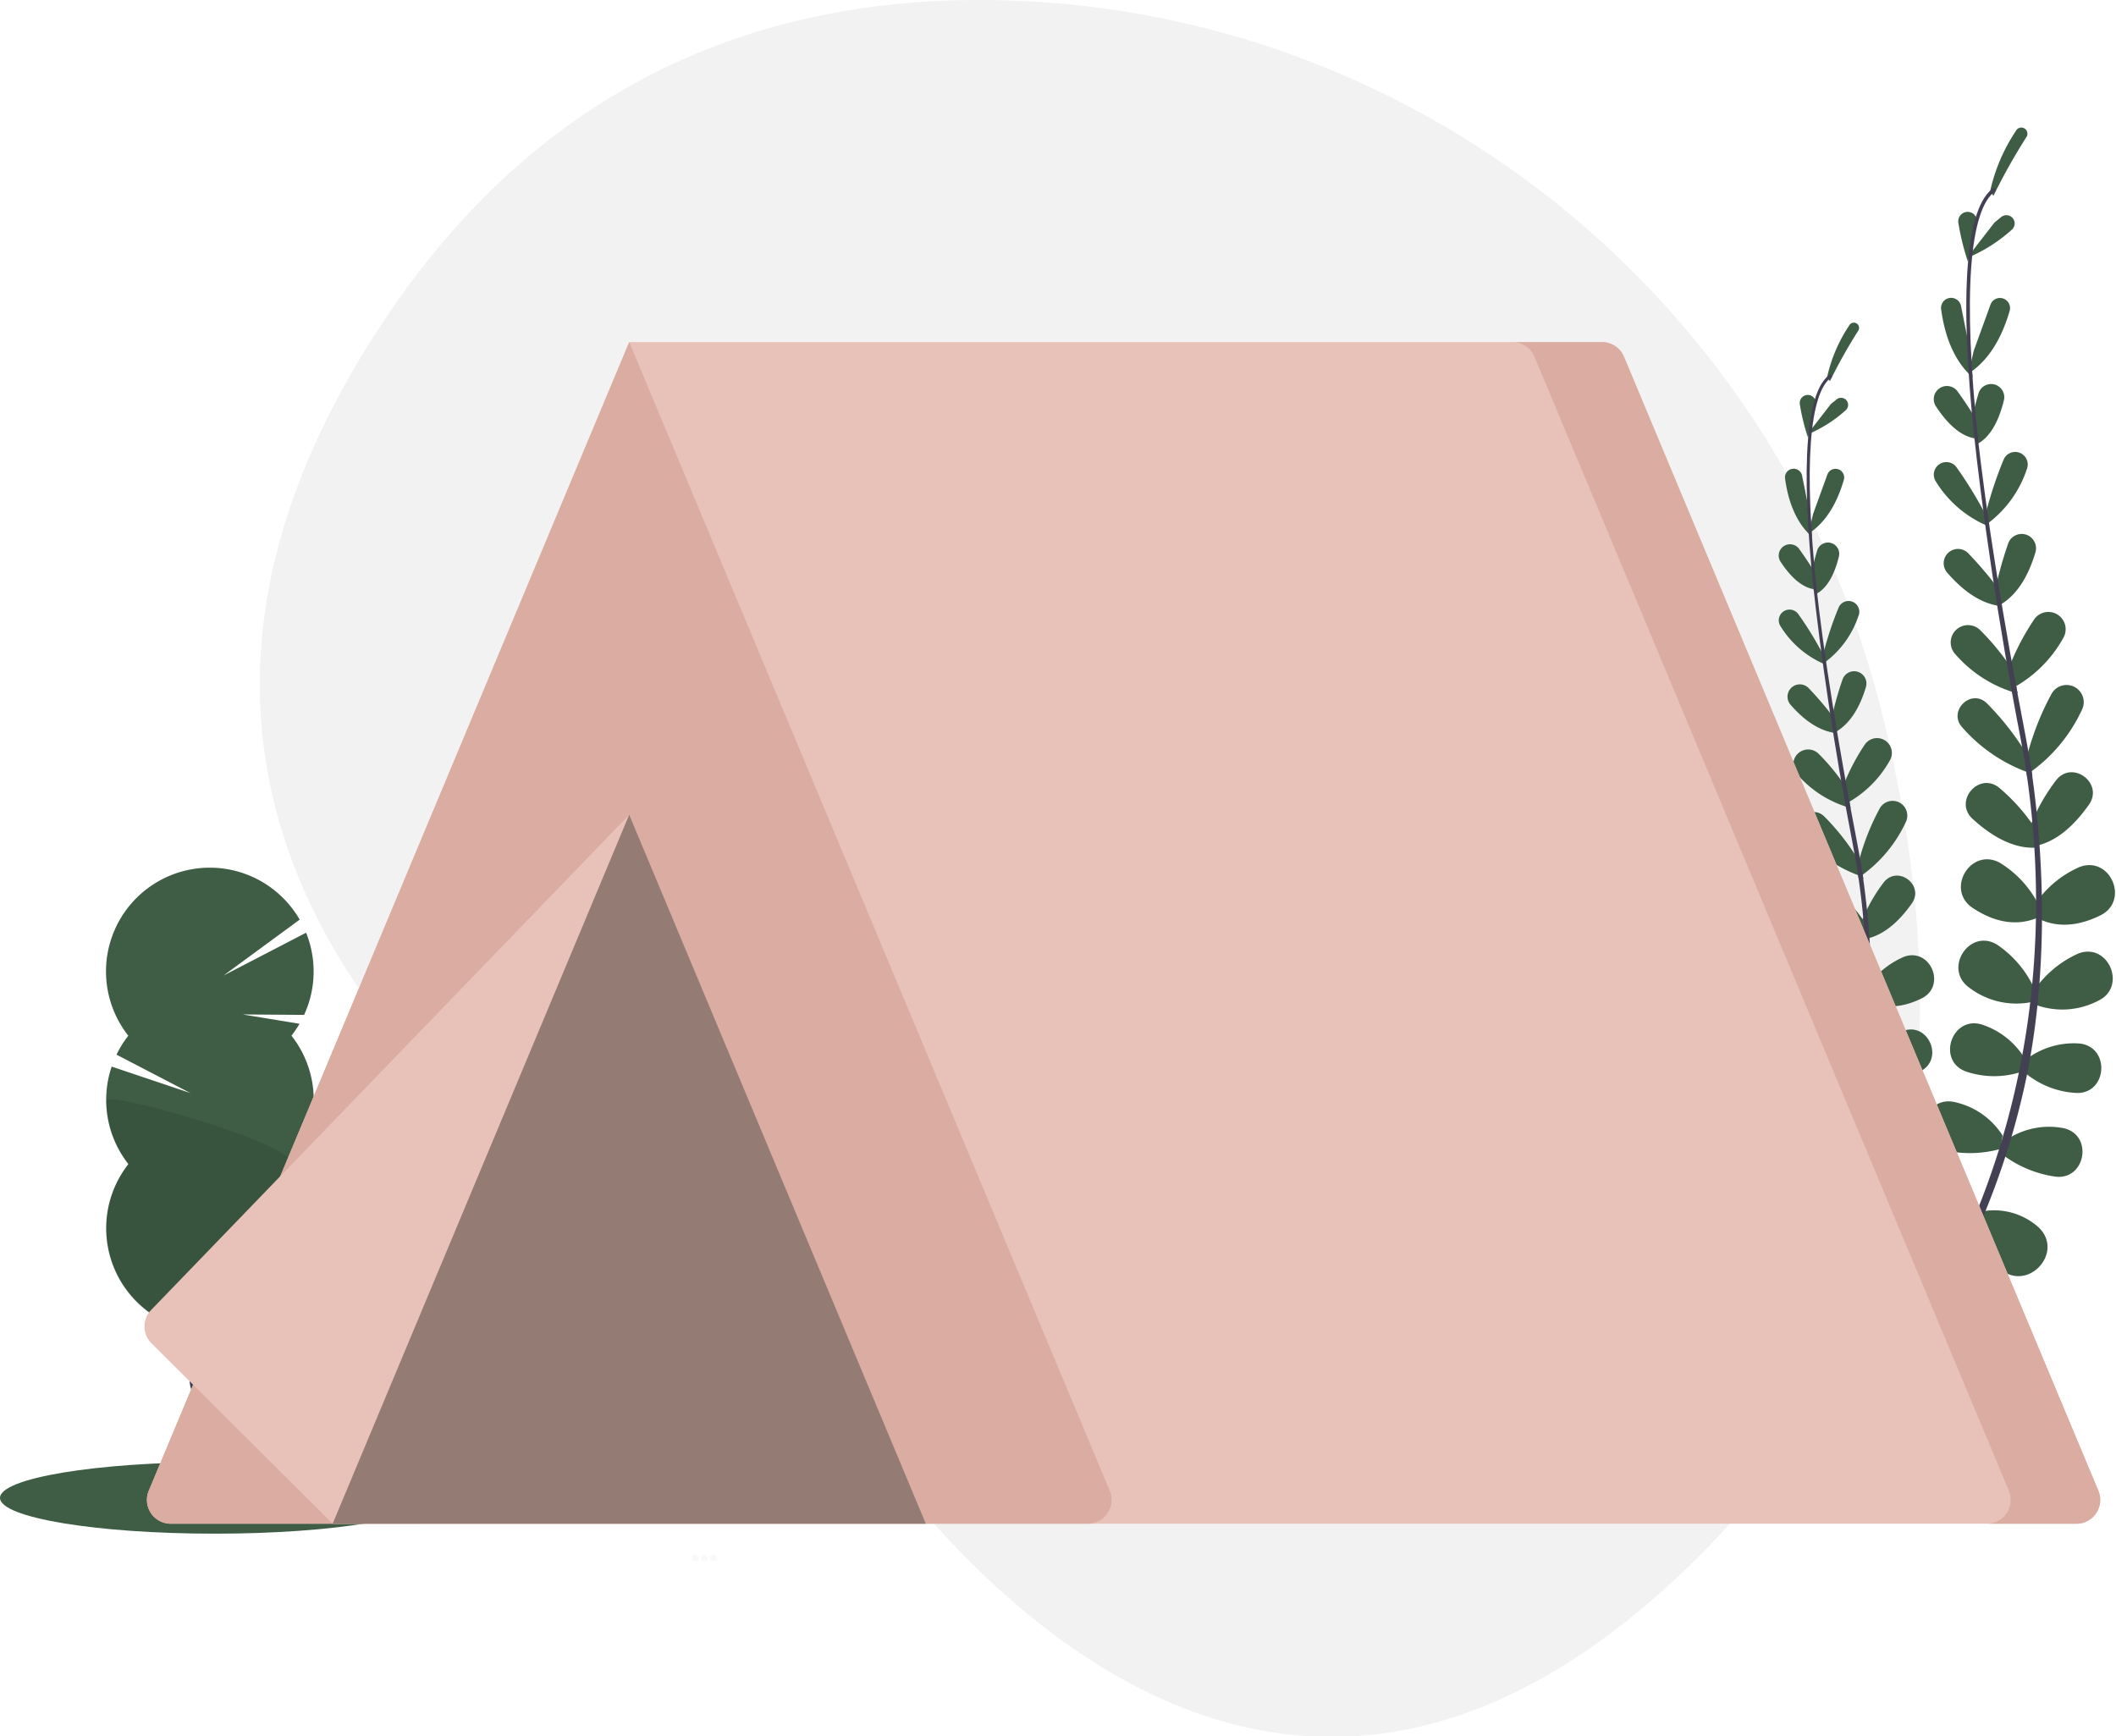 <svg xmlns="http://www.w3.org/2000/svg" xmlns:xlink="http://www.w3.org/1999/xlink" width="975" height="800" viewBox="0 0 975 800">
  <rect x="0" y="0" width="975" height="800" fill="#808080" stroke="none"/>
  <defs>
    <clipPath id="clip-tent">
      <rect width="975" height="800"/>
    </clipPath>
  </defs>
  <g id="tent" clip-path="url(#clip-tent)">
    <rect width="975" height="800" fill="#fff"/>
    <g id="Group_5" data-name="Group 5" transform="translate(1358.575 -1508)">
      <path id="Path_311" data-name="Path 311" d="M993.9,429.09c-47.39-185.6-211.147-319.59-403.355-324.964C488.931,101.283,382,134.849,304.145,252.314,164.974,462.29,312.7,607.384,415.687,676.333a643.54,643.54,0,0,1,133.2,119.239c69.566,82.217,203.39,184.386,362.773,24.3C1027.169,703.846,1025.466,552.719,993.9,429.09Z" transform="translate(-1486.215 1404.038)" fill="#f2f2f2"/>
      <g id="Group_4" data-name="Group 4" transform="translate(-451.442 711.239)">
        <path id="Path_60" data-name="Path 60" d="M941.893,738.856a37.315,37.315,0,0,0-15.247-1.622,4.9,4.9,0,0,0,.909,9.761,45.019,45.019,0,0,0,9.277-1.709Z" transform="translate(-1058.537 713.267)" fill="#3f5d45"/>
        <path id="Path_61" data-name="Path 61" d="M941.124,738.61a37.252,37.252,0,0,1,3.731,14.882,4.907,4.907,0,1,1-9.8.461,45.581,45.581,0,0,1,.414-9.422Z" transform="translate(-1055.868 713.596)" fill="#3f5d45"/>
        <path id="Path_62" data-name="Path 62" d="M956.7,722.945s-3.063-9.616-21.8-5.885a7.676,7.676,0,0,0,.244,15.125h.362C947.871,733.906,952.169,729,956.7,722.945Z" transform="translate(-1057.199 708.869)" fill="#3f5d45"/>
        <path id="Path_63" data-name="Path 63" d="M954.5,721.3s10.064.787,10.694,19.861a7.678,7.678,0,0,1-14.775,3.22,1.04,1.04,0,0,0-.134-.351C945.839,732.392,949.63,727.089,954.5,721.3Z" transform="translate(-1053.05 709.944)" fill="#3f5d45"/>
        <path id="Path_64" data-name="Path 64" d="M969.237,703.725a20.018,20.018,0,0,0-13.513-15.09c-12.678-4-19.376,14.969-6.986,19.789a39.561,39.561,0,0,0,16.041,2.326Z" transform="translate(-1054.347 702.935)" fill="#3f5d45"/>
        <path id="Path_65" data-name="Path 65" d="M982.763,677.419a26.316,26.316,0,0,0-18.417-14.531c-14.083-2.578-18.349,18.577-4.432,21.955a46.447,46.447,0,0,0,18.964.157Z" transform="translate(-1052.407 697.572)" fill="#3f5d45"/>
        <path id="Path_66" data-name="Path 66" d="M990.364,651.462a30.054,30.054,0,0,0-19.374-13.331c-12.111-2.275-16.192,15.853-4.3,18.952a45.216,45.216,0,0,0,22.695-.315Z" transform="translate(-1050.673 692.346)" fill="#3f5d45"/>
        <path id="Path_67" data-name="Path 67" d="M997.422,626.436a31.257,31.257,0,0,0-16.955-13.48c-12.111-3.719-18.093,14.642-6.057,18.637a34.479,34.479,0,0,0,21.981-.086Z" transform="translate(-1048.937 686.975)" fill="#3f5d45"/>
        <path id="Path_68" data-name="Path 68" d="M1000.556,604.43a42.046,42.046,0,0,0-14.712-17.366c-10.991-6.7-21.471,9.687-10.9,17.063a30.679,30.679,0,0,0,24.607,5.609Z" transform="translate(-1048.354 681.284)" fill="#3f5d45"/>
        <path id="Path_69" data-name="Path 69" d="M1002.215,577.18a41.2,41.2,0,0,0-15.586-16.956c-11.457-6.054-21.423,10.694-10.631,17.9,7.061,4.711,15.877,7.762,25.249,4.081Z" transform="translate(-1048.186 675.68)" fill="#3f5d45"/>
        <path id="Path_70" data-name="Path 70" d="M1000.741,552.475a74.294,74.294,0,0,0-14.531-16.531c-8.021-6.553-18.165,5.243-10.572,12.244,7.01,6.431,15.743,11.831,24.765,11.395Z" transform="translate(-1047.85 670.426)" fill="#3f5d45"/>
        <path id="Path_71" data-name="Path 71" d="M998.264,529.562a108.845,108.845,0,0,0-16.421-21.218c-6.274-6.054-15.55,3.172-9.687,9.556a63.012,63.012,0,0,0,26.874,18.093Z" transform="translate(-1048.412 664.59)" fill="#3f5d45"/>
        <path id="Path_72" data-name="Path 72" d="M992.871,500.8a97.064,97.064,0,0,0-13.115-16.239,6.839,6.839,0,0,0-9.785,9.556,50.059,50.059,0,0,0,24.548,15.428Z" transform="translate(-1048.891 659.538)" fill="#3f5d45"/>
        <path id="Path_73" data-name="Path 73" d="M988.146,474.431a154.631,154.631,0,0,0-12.607-14.98,5.665,5.665,0,0,0-8.38,7.616c5.609,6.467,12.8,12.194,21.073,13.115Z" transform="translate(-1049.302 654.362)" fill="#3f5d45"/>
        <path id="Path_74" data-name="Path 74" d="M983.514,451.159A157.8,157.8,0,0,0,971.4,431.236a4.958,4.958,0,0,0-8.113,5.691,44.137,44.137,0,0,0,19.691,17.229Z" transform="translate(-1049.999 648.377)" fill="#3f5d45"/>
        <path id="Path_75" data-name="Path 75" d="M979.1,417.508s-2.991-5.074-7.266-10.973a5.2,5.2,0,0,0-8.615,5.813c4.117,6.309,9.277,11.686,15.283,12.752Z" transform="translate(-1049.977 643.139)" fill="#3f5d45"/>
        <path id="Path_76" data-name="Path 76" d="M976.571,397.855,972.78,378.9a3.987,3.987,0,0,0-7.872,1.212c1.358,10.123,4.845,20.309,12.438,26.993Z" transform="translate(-1049.546 637.023)" fill="#3f5d45"/>
        <path id="Path_77" data-name="Path 77" d="M977.644,349.911h0a3.719,3.719,0,0,0-7.1,2.035,95.946,95.946,0,0,0,3.826,15.5Z" transform="translate(-1048.365 631.104)" fill="#3f5d45"/>
        <path id="Path_78" data-name="Path 78" d="M965.9,700.87a20.017,20.017,0,0,1,19.813,4.262c9.69,9.045-3.416,24.221-13.744,15.877A39.8,39.8,0,0,1,962,708.237Z" transform="translate(-1050.159 705.425)" fill="#3f5d45"/>
        <path id="Path_79" data-name="Path 79" d="M978.664,673.992a26.294,26.294,0,0,1,22.6,6.152c10.45,9.784-4,25.807-15,16.634a46.351,46.351,0,0,1-11.418-15.149Z" transform="translate(-1047.451 699.847)" fill="#3f5d45"/>
        <path id="Path_80" data-name="Path 80" d="M985.868,651.839a30.072,30.072,0,0,1,23.009-5.109c12.111,2.421,9.1,20.746-3.1,19.183a45.3,45.3,0,0,1-20.927-8.781Z" transform="translate(-1045.342 694.102)" fill="#3f5d45"/>
        <path id="Path_81" data-name="Path 81" d="M992.943,625.227a31.224,31.224,0,0,1,20.731-6.184c12.666,1.1,11.311,20.345-1.37,19.546a34.407,34.407,0,0,1-20.345-8.3Z" transform="translate(-1043.839 688.353)" fill="#3f5d45"/>
        <path id="Path_82" data-name="Path 82" d="M995.2,604.462a42.181,42.181,0,0,1,17.452-14.606c11.906-4.711,19.546,13.126,7.979,18.613a30.7,30.7,0,0,1-25.32,1.393Z" transform="translate(-1043.155 682.039)" fill="#3f5d45"/>
        <path id="Path_83" data-name="Path 83" d="M995.55,576.283a41.034,41.034,0,0,1,17.656-14.725c12.111-4.542,19.849,13.367,8.211,19.133-7.617,3.755-16.76,5.62-25.546.752Z" transform="translate(-1043.081 676.081)" fill="#3f5d45"/>
        <path id="Path_84" data-name="Path 84" d="M993.67,552.9a74.26,74.26,0,0,1,10.658-19.255c6.419-8.127,18.9,1.212,12.945,9.687-5.474,7.785-12.788,14.921-21.8,16.433Z" transform="translate(-1043.479 669.688)" fill="#3f5d45"/>
        <path id="Path_85" data-name="Path 85" d="M992.9,530.377a108.437,108.437,0,0,1,9.832-25.02,6.788,6.788,0,0,1,11.918,6.479,62.773,62.773,0,0,1-20.758,24.887Z" transform="translate(-1043.642 663.728)" fill="#3f5d45"/>
        <path id="Path_86" data-name="Path 86" d="M987.1,500a97.132,97.132,0,0,1,10-19.1,6.832,6.832,0,0,1,11.481,7.364,50.287,50.287,0,0,1-21.349,20.588Z" transform="translate(-1044.864 658.761)" fill="#3f5d45"/>
        <path id="Path_87" data-name="Path 87" d="M982.48,475.329a155.693,155.693,0,0,1,5.243-18.857,5.668,5.668,0,0,1,10.791,3.44c-2.424,8.21-6.577,16.409-13.709,20.683Z" transform="translate(-1045.84 653.294)" fill="#3f5d45"/>
        <path id="Path_88" data-name="Path 88" d="M979.27,451.377a157.268,157.268,0,0,1,7.266-22.175,4.96,4.96,0,1,1,9.208,3.692,44.126,44.126,0,0,1-15.235,21.266Z" transform="translate(-1046.516 647.593)" fill="#3f5d45"/>
        <path id="Path_89" data-name="Path 89" d="M974.46,420.369s1.138-5.778,3.208-12.773a5.2,5.2,0,0,1,10.063,2.617c-1.782,7.266-4.844,14.107-10.17,17.113Z" transform="translate(-1047.534 642.942)" fill="#3f5d45"/>
        <path id="Path_90" data-name="Path 90" d="M975.962,396.569l6.589-18.165a3.987,3.987,0,0,1,7.593,2.421c-2.846,9.8-7.785,19.377-16.338,24.824Z" transform="translate(-1047.679 637.026)" fill="#3f5d45"/>
        <path id="Path_91" data-name="Path 91" d="M984.265,351.556s1.031-.823,2.605-2.118a3.267,3.267,0,0,1,4.373,4.845,61.75,61.75,0,0,1-17.912,11.359Z" transform="translate(-1047.768 631.36)" fill="#3f5d45"/>
        <path id="Path_92" data-name="Path 92" d="M982.235,347.1a238.525,238.525,0,0,1,13.138-23.4,2.421,2.421,0,0,0-3.923-2.774,70.266,70.266,0,0,0-10.56,24.474Z" transform="translate(-1046.175 625.289)" fill="#3f5d45"/>
        <path id="Path_93" data-name="Path 93" d="M976.363,439.113l1.405-.146c-6.054-56.439-3.5-91.25,7.085-98l-.763-1.212C972.876,346.945,970.211,381.289,976.363,439.113Z" transform="translate(-1047.812 629.43)" fill="#444053"/>
        <path id="Path_94" data-name="Path 94" d="M996.7,555.974l2.094-.315c-.787-5.219-1.7-10.524-2.712-15.743-8.817-45.814-15.669-88.161-19.1-120.325l-1.539-1.212c3.44,32.224,9.687,76.044,18.565,121.911C995.017,545.477,995.927,550.77,996.7,555.974Z" transform="translate(-1047.334 646.02)" fill="#444053"/>
        <path id="Path_95" data-name="Path 95" d="M912.3,818.077c.315-.255,32.577-24.934,60.895-72.275a305.181,305.181,0,0,0,35.847-89.361c8.95-39.37,9.209-85.22,2.748-128.161l-1.889,1.515c14.532,96.371-13.189,171.2-39.056,214.469-28.041,46.892-59.926,71.321-60.253,71.559Z" transform="translate(-1061.009 669.214)" fill="#444053"/>
      </g>
      <g id="Group_2" data-name="Group 2" transform="translate(-1876.502 974)">
        <ellipse id="Ellipse_28" data-name="Ellipse 28" cx="98.97" cy="16.486" rx="98.97" ry="16.486" transform="translate(517.927 1207.694)" fill="#3f5d45"/>
        <ellipse id="Ellipse_29" data-name="Ellipse 29" cx="9.984" cy="13.061" rx="9.984" ry="13.061" transform="translate(605.224 1204.115)" fill="#3f3d56"/>
        <ellipse id="Ellipse_30" data-name="Ellipse 30" cx="9.984" cy="13.061" rx="9.984" ry="13.061" transform="translate(605.224 1188.144)" fill="#3f3d56"/>
        <ellipse id="Ellipse_31" data-name="Ellipse 31" cx="9.984" cy="13.061" rx="9.984" ry="13.061" transform="translate(605.224 1172.182)" fill="#3f3d56"/>
        <ellipse id="Ellipse_32" data-name="Ellipse 32" cx="9.984" cy="13.061" rx="9.984" ry="13.061" transform="translate(605.224 1156.025)" fill="#3f3d56"/>
        <ellipse id="Ellipse_33" data-name="Ellipse 33" cx="9.984" cy="13.061" rx="9.984" ry="13.061" transform="translate(605.224 1140.002)" fill="#3f3d56"/>
        <ellipse id="Ellipse_34" data-name="Ellipse 34" cx="9.984" cy="13.061" rx="9.984" ry="13.061" transform="translate(605.224 1123.993)" fill="#3f3d56"/>
        <ellipse id="Ellipse_35" data-name="Ellipse 35" cx="9.984" cy="13.061" rx="9.984" ry="13.061" transform="translate(605.224 1107.971)" fill="#3f3d56"/>
        <path id="Path_96" data-name="Path 96" d="M276.848,607.25a47.023,47.023,0,0,0,3.722-5.475l-26.223-4.3,28.337.205a47.838,47.838,0,0,0,.913-37.869l-38.049,19.734,35.086-25.762a47.812,47.812,0,1,0-78.958,53.493,48.3,48.3,0,0,0-5.45,8.72l34.043,17.693L194,621.5a47.824,47.824,0,0,0,7.728,44.889,47.812,47.812,0,1,0,75.144,0,47.774,47.774,0,0,0,0-59.107Z" transform="translate(375.374 403.948)" fill="#3f5d45"/>
        <path id="Path_97" data-name="Path 97" d="M191.463,613.049A47.66,47.66,0,0,0,201.69,642.6a47.812,47.812,0,1,0,75.144,0C283.248,634.467,191.463,607.675,191.463,613.049Z" transform="translate(375.396 428.188)" opacity="0.1"/>
      </g>
      <g id="Group_1" data-name="Group 1" transform="translate(-390.442 621.349)">
        <path id="Path_60-2" data-name="Path 60" d="M945.134,739.157a43.505,43.505,0,0,0-17.777-1.891,5.718,5.718,0,0,0,1.06,11.38,52.486,52.486,0,0,0,10.815-1.992Z" transform="translate(-1056.176 797.022)" fill="#3f5d45"/>
        <path id="Path_61-2" data-name="Path 61" d="M942.145,738.61a43.431,43.431,0,0,1,4.35,17.351,5.721,5.721,0,1,1-11.43.537,53.138,53.138,0,0,1,.482-10.985Z" transform="translate(-1050.97 797.666)" fill="#3f5d45"/>
        <path id="Path_62-2" data-name="Path 62" d="M961.352,724.064s-3.571-11.211-25.413-6.861a8.949,8.949,0,0,0,.284,17.635h.423C951.059,736.843,956.07,731.122,961.352,724.064Z" transform="translate(-1053.571 788.437)" fill="#3f5d45"/>
        <path id="Path_63-2" data-name="Path 63" d="M955.524,721.3s11.734.918,12.468,23.155a8.952,8.952,0,0,1-17.226,3.754,1.213,1.213,0,0,0-.156-.409C945.429,734.232,949.848,728.05,955.524,721.3Z" transform="translate(-1045.472 790.536)" fill="#3f5d45"/>
        <path id="Path_64-2" data-name="Path 64" d="M973.728,706.32a23.338,23.338,0,0,0-15.755-17.594c-14.781-4.658-22.59,17.452-8.145,23.072a46.126,46.126,0,0,0,18.7,2.712Z" transform="translate(-1048.004 776.854)" fill="#3f5d45"/>
        <path id="Path_65-2" data-name="Path 65" d="M987.969,679.866A30.682,30.682,0,0,0,966.5,662.924c-16.419-3.006-21.392,21.659-5.167,25.6a54.153,54.153,0,0,0,22.109.184Z" transform="translate(-1044.213 766.386)" fill="#3f5d45"/>
        <path id="Path_66-2" data-name="Path 66" d="M995.472,653.706a35.04,35.04,0,0,0-22.587-15.543c-14.12-2.653-18.878,18.483-5.011,22.1a52.717,52.717,0,0,0,26.459-.367Z" transform="translate(-1040.833 756.189)" fill="#3f5d45"/>
        <path id="Path_67-2" data-name="Path 67" d="M1002.329,628.754a36.442,36.442,0,0,0-19.768-15.716c-14.12-4.336-21.095,17.07-7.062,21.728a40.2,40.2,0,0,0,25.628-.1Z" transform="translate(-1037.437 745.702)" fill="#3f5d45"/>
        <path id="Path_68-2" data-name="Path 68" d="M1005.532,607.572a49.022,49.022,0,0,0-17.153-20.246c-12.814-7.81-25.033,11.294-12.707,19.893a35.769,35.769,0,0,0,28.689,6.539Z" transform="translate(-1036.307 734.592)" fill="#3f5d45"/>
        <path id="Path_69-2" data-name="Path 69" d="M1007.332,580.208a48.031,48.031,0,0,0-18.172-19.768c-13.358-7.058-24.977,12.468-12.395,20.87,8.232,5.493,18.511,9.049,29.438,4.759Z" transform="translate(-1035.976 723.653)" fill="#3f5d45"/>
        <path id="Path_70-2" data-name="Path 70" d="M1005.35,555.535a86.622,86.622,0,0,0-16.942-19.273c-9.351-7.64-21.178,6.113-12.326,14.276,8.173,7.5,18.355,13.794,28.873,13.285Z" transform="translate(-1035.321 713.396)" fill="#3f5d45"/>
        <path id="Path_71-2" data-name="Path 71" d="M1002.9,533.409a126.9,126.9,0,0,0-19.145-24.738c-7.315-7.058-18.13,3.7-11.294,11.141a73.465,73.465,0,0,0,31.332,21.095Z" transform="translate(-1036.418 702.004)" fill="#3f5d45"/>
        <path id="Path_72-2" data-name="Path 72" d="M996.993,503.837A113.167,113.167,0,0,0,981.7,484.9a7.973,7.973,0,0,0-11.408,11.141,58.363,58.363,0,0,0,28.621,17.988Z" transform="translate(-1037.353 692.153)" fill="#3f5d45"/>
        <path id="Path_73-2" data-name="Path 73" d="M991.852,477.2a180.27,180.27,0,0,0-14.7-17.465,6.6,6.6,0,0,0-9.77,8.88c6.539,7.54,14.924,14.217,24.569,15.29Z" transform="translate(-1038.201 682.009)" fill="#3f5d45"/>
        <path id="Path_74-2" data-name="Path 74" d="M987,454.791a183.982,183.982,0,0,0-14.12-23.228,5.78,5.78,0,0,0-9.458,6.636,51.46,51.46,0,0,0,22.958,20.087Z" transform="translate(-1039.563 670.31)" fill="#3f5d45"/>
        <path id="Path_75-2" data-name="Path 75" d="M981.861,419.678s-3.488-5.915-8.471-12.793a6.064,6.064,0,0,0-10.044,6.778c4.8,7.356,10.816,13.624,17.819,14.868Z" transform="translate(-1039.544 660.083)" fill="#3f5d45"/>
        <path id="Path_76-2" data-name="Path 76" d="M978.509,401.53l-4.419-22.1a4.648,4.648,0,0,0-9.178,1.413c1.583,11.8,5.649,23.678,14.5,31.47Z" transform="translate(-1038.638 648.187)" fill="#3f5d45"/>
        <path id="Path_77-2" data-name="Path 77" d="M978.829,350.287h0a4.336,4.336,0,0,0-8.274,2.372,111.867,111.867,0,0,0,4.461,18.071Z" transform="translate(-1036.329 636.631)" fill="#3f5d45"/>
        <path id="Path_78-2" data-name="Path 78" d="M966.545,701.037a23.338,23.338,0,0,1,23.1,4.969c11.3,10.546-3.983,28.24-16.024,18.511A46.406,46.406,0,0,1,962,709.626Z" transform="translate(-1039.83 781.711)" fill="#3f5d45"/>
        <path id="Path_79-2" data-name="Path 79" d="M979.3,674.076a30.656,30.656,0,0,1,26.348,7.173c12.184,11.408-4.661,30.088-17.493,19.394a54.041,54.041,0,0,1-13.313-17.662Z" transform="translate(-1034.544 770.833)" fill="#3f5d45"/>
        <path id="Path_80-2" data-name="Path 80" d="M986.037,652.771a35.06,35.06,0,0,1,26.826-5.957c14.12,2.822,10.6,24.187-3.616,22.365a52.817,52.817,0,0,1-24.4-10.238Z" transform="translate(-1030.425 759.611)" fill="#3f5d45"/>
        <path id="Path_81-2" data-name="Path 81" d="M993.106,626.263a36.4,36.4,0,0,1,24.17-7.21c14.767,1.285,13.188,23.72-1.6,22.788a40.114,40.114,0,0,1-23.72-9.673Z" transform="translate(-1027.493 748.39)" fill="#3f5d45"/>
        <path id="Path_82-2" data-name="Path 82" d="M995.2,607.015a49.179,49.179,0,0,1,20.347-17.029c13.881-5.493,22.788,15.3,9.3,21.7a35.787,35.787,0,0,1-29.521,1.624Z" transform="translate(-1026.158 736.067)" fill="#3f5d45"/>
        <path id="Path_83-2" data-name="Path 83" d="M995.55,578.847a47.842,47.842,0,0,1,20.585-17.168c14.12-5.3,23.142,15.585,9.573,22.307-8.88,4.378-19.54,6.553-29.784.876Z" transform="translate(-1026.012 724.435)" fill="#3f5d45"/>
        <path id="Path_84-2" data-name="Path 84" d="M993.67,556.612a86.576,86.576,0,0,1,12.426-22.449c7.484-9.475,22.04,1.413,15.093,11.294-6.383,9.077-14.909,17.4-25.413,19.159Z" transform="translate(-1026.789 711.954)" fill="#3f5d45"/>
        <path id="Path_85-2" data-name="Path 85" d="M992.9,535.078a126.424,126.424,0,0,1,11.463-29.171,7.914,7.914,0,0,1,13.9,7.553,73.187,73.187,0,0,1-24.2,29.015Z" transform="translate(-1027.106 700.279)" fill="#3f5d45"/>
        <path id="Path_86-2" data-name="Path 86" d="M987.1,503.637a113.246,113.246,0,0,1,11.661-22.265,7.965,7.965,0,0,1,13.385,8.585,58.629,58.629,0,0,1-24.89,24Z" transform="translate(-1029.493 690.518)" fill="#3f5d45"/>
        <path id="Path_87-2" data-name="Path 87" d="M982.48,479.077a181.517,181.517,0,0,1,6.113-21.985,6.608,6.608,0,0,1,12.582,4.01c-2.826,9.573-7.667,19.131-15.983,24.115Z" transform="translate(-1031.398 679.937)" fill="#3f5d45"/>
        <path id="Path_88-2" data-name="Path 88" d="M979.27,455.572a183.357,183.357,0,0,1,8.471-25.853,5.783,5.783,0,1,1,10.736,4.3,51.446,51.446,0,0,1-17.763,24.794Z" transform="translate(-1032.718 668.868)" fill="#3f5d45"/>
        <path id="Path_89-2" data-name="Path 89" d="M974.46,423.111s1.326-6.736,3.74-14.892a6.064,6.064,0,0,1,11.733,3.051c-2.077,8.471-5.648,16.447-11.857,19.952Z" transform="translate(-1034.703 659.756)" fill="#3f5d45"/>
        <path id="Path_90-2" data-name="Path 90" d="M976.32,400.024,984,378.846a4.648,4.648,0,0,1,8.852,2.823c-3.318,11.429-9.077,22.591-19.048,28.942Z" transform="translate(-1034.98 648.197)" fill="#3f5d45"/>
        <path id="Path_91-2" data-name="Path 91" d="M986.079,352.028s1.2-.959,3.037-2.469a3.81,3.81,0,0,1,5.1,5.649,71.994,71.994,0,0,1-20.884,13.244Z" transform="translate(-1035.163 637.106)" fill="#3f5d45"/>
        <path id="Path_92-2" data-name="Path 92" d="M982.459,351.575A278.1,278.1,0,0,1,997.776,324.3a2.822,2.822,0,0,0-4.574-3.234A81.922,81.922,0,0,0,980.89,349.6Z" transform="translate(-1032.052 625.289)" fill="#3f5d45"/>
        <path id="Path_93-2" data-name="Path 93" d="M976.9,455.594l1.638-.17c-7.058-65.8-4.08-106.388,8.26-114.253l-.89-1.413C972.833,348.137,969.727,388.179,976.9,455.594Z" transform="translate(-1035.248 633.372)" fill="#444053"/>
        <path id="Path_94-2" data-name="Path 94" d="M1000.225,578.8l2.442-.367c-.918-6.085-1.977-12.27-3.162-18.355-10.279-53.414-18.269-102.786-22.265-140.286l-1.794-1.413c4.011,37.569,11.294,88.659,21.645,142.135C998.264,566.561,999.324,572.732,1000.225,578.8Z" transform="translate(-1034.306 665.756)" fill="#444053"/>
        <path id="Path_95-2" data-name="Path 95" d="M912.581,866.151c.367-.3,37.981-29.07,71-84.264A355.809,355.809,0,0,0,1025.372,677.7c10.435-45.9,10.736-99.357,3.2-149.422l-2.2,1.766c16.942,112.358-15.377,199.6-45.535,250.047-32.693,54.671-69.868,83.153-70.248,83.43Z" transform="translate(-1061.009 711.029)" fill="#444053"/>
      </g>
      <g id="Group_11" data-name="Group 11" transform="translate(-1292.004 1665.629)">
        <ellipse id="Ellipse_42" data-name="Ellipse 42" cx="1.558" cy="1.552" rx="1.558" ry="1.552" transform="translate(252.265 558.651)" fill="#f8f9fa"/>
        <ellipse id="Ellipse_43" data-name="Ellipse 43" cx="1.558" cy="1.552" rx="1.558" ry="1.552" transform="translate(256.431 558.651)" fill="#f8f9fa"/>
        <ellipse id="Ellipse_44" data-name="Ellipse 44" cx="1.558" cy="1.552" rx="1.558" ry="1.552" transform="translate(260.602 558.651)" fill="#f8f9fa"/>
        <path id="Path_312" data-name="Path 312" d="M21.9,645.408,1.472,694.285a10.959,10.959,0,0,0,10.161,15.171H889.661a10.963,10.963,0,0,0,10.161-15.171l-218.6-522.53a11,11,0,0,0-10.161-6.747h-448.2Z" transform="translate(0.501 -165.008)" fill="#e8c2b8"/>
        <g id="Group_10" data-name="Group 10" transform="translate(1.121 0)">
          <path id="Path_313" data-name="Path 313" d="M628.108,694.285,409.515,171.755a11,11,0,0,0-10.161-6.747H358.118a11,11,0,0,1,10.161,6.747l218.6,522.535a10.958,10.958,0,0,1-10.161,15.171h41.236a10.959,10.959,0,0,0,10.156-15.176Z" transform="translate(271.08 -165.008)" fill="#dbaca2"/>
          <path id="Path_314" data-name="Path 314" d="M444.287,694.285,222.863,165.008,62.092,549.317,1.472,694.285a10.959,10.959,0,0,0,10.161,15.171h422.5a10.959,10.959,0,0,0,10.152-15.171Z" transform="translate(-0.625 -165.003)" fill="#dbaca2"/>
        </g>
        <path id="Path_316" data-name="Path 316" d="M86.709,615.9,3.222,532.76a10.923,10.923,0,0,1-.15-15.34L223.364,289.237,128.5,615.9Z" transform="translate(0 -71.454)" fill="#e8c2b8"/>
        <path id="Path_321" data-name="Path 321" d="M322.577,615.9,185.9,289.237,49.262,615.9Z" transform="translate(37.447 -71.454)" fill="#cfada4"/>
        <path id="Path_322" data-name="Path 322" d="M322.577,615.9,185.9,289.237,49.262,615.9Z" transform="translate(37.447 -71.454)" fill="rgba(6,6,6,0.29)"/>
      </g>
    </g>
  </g>
</svg>
